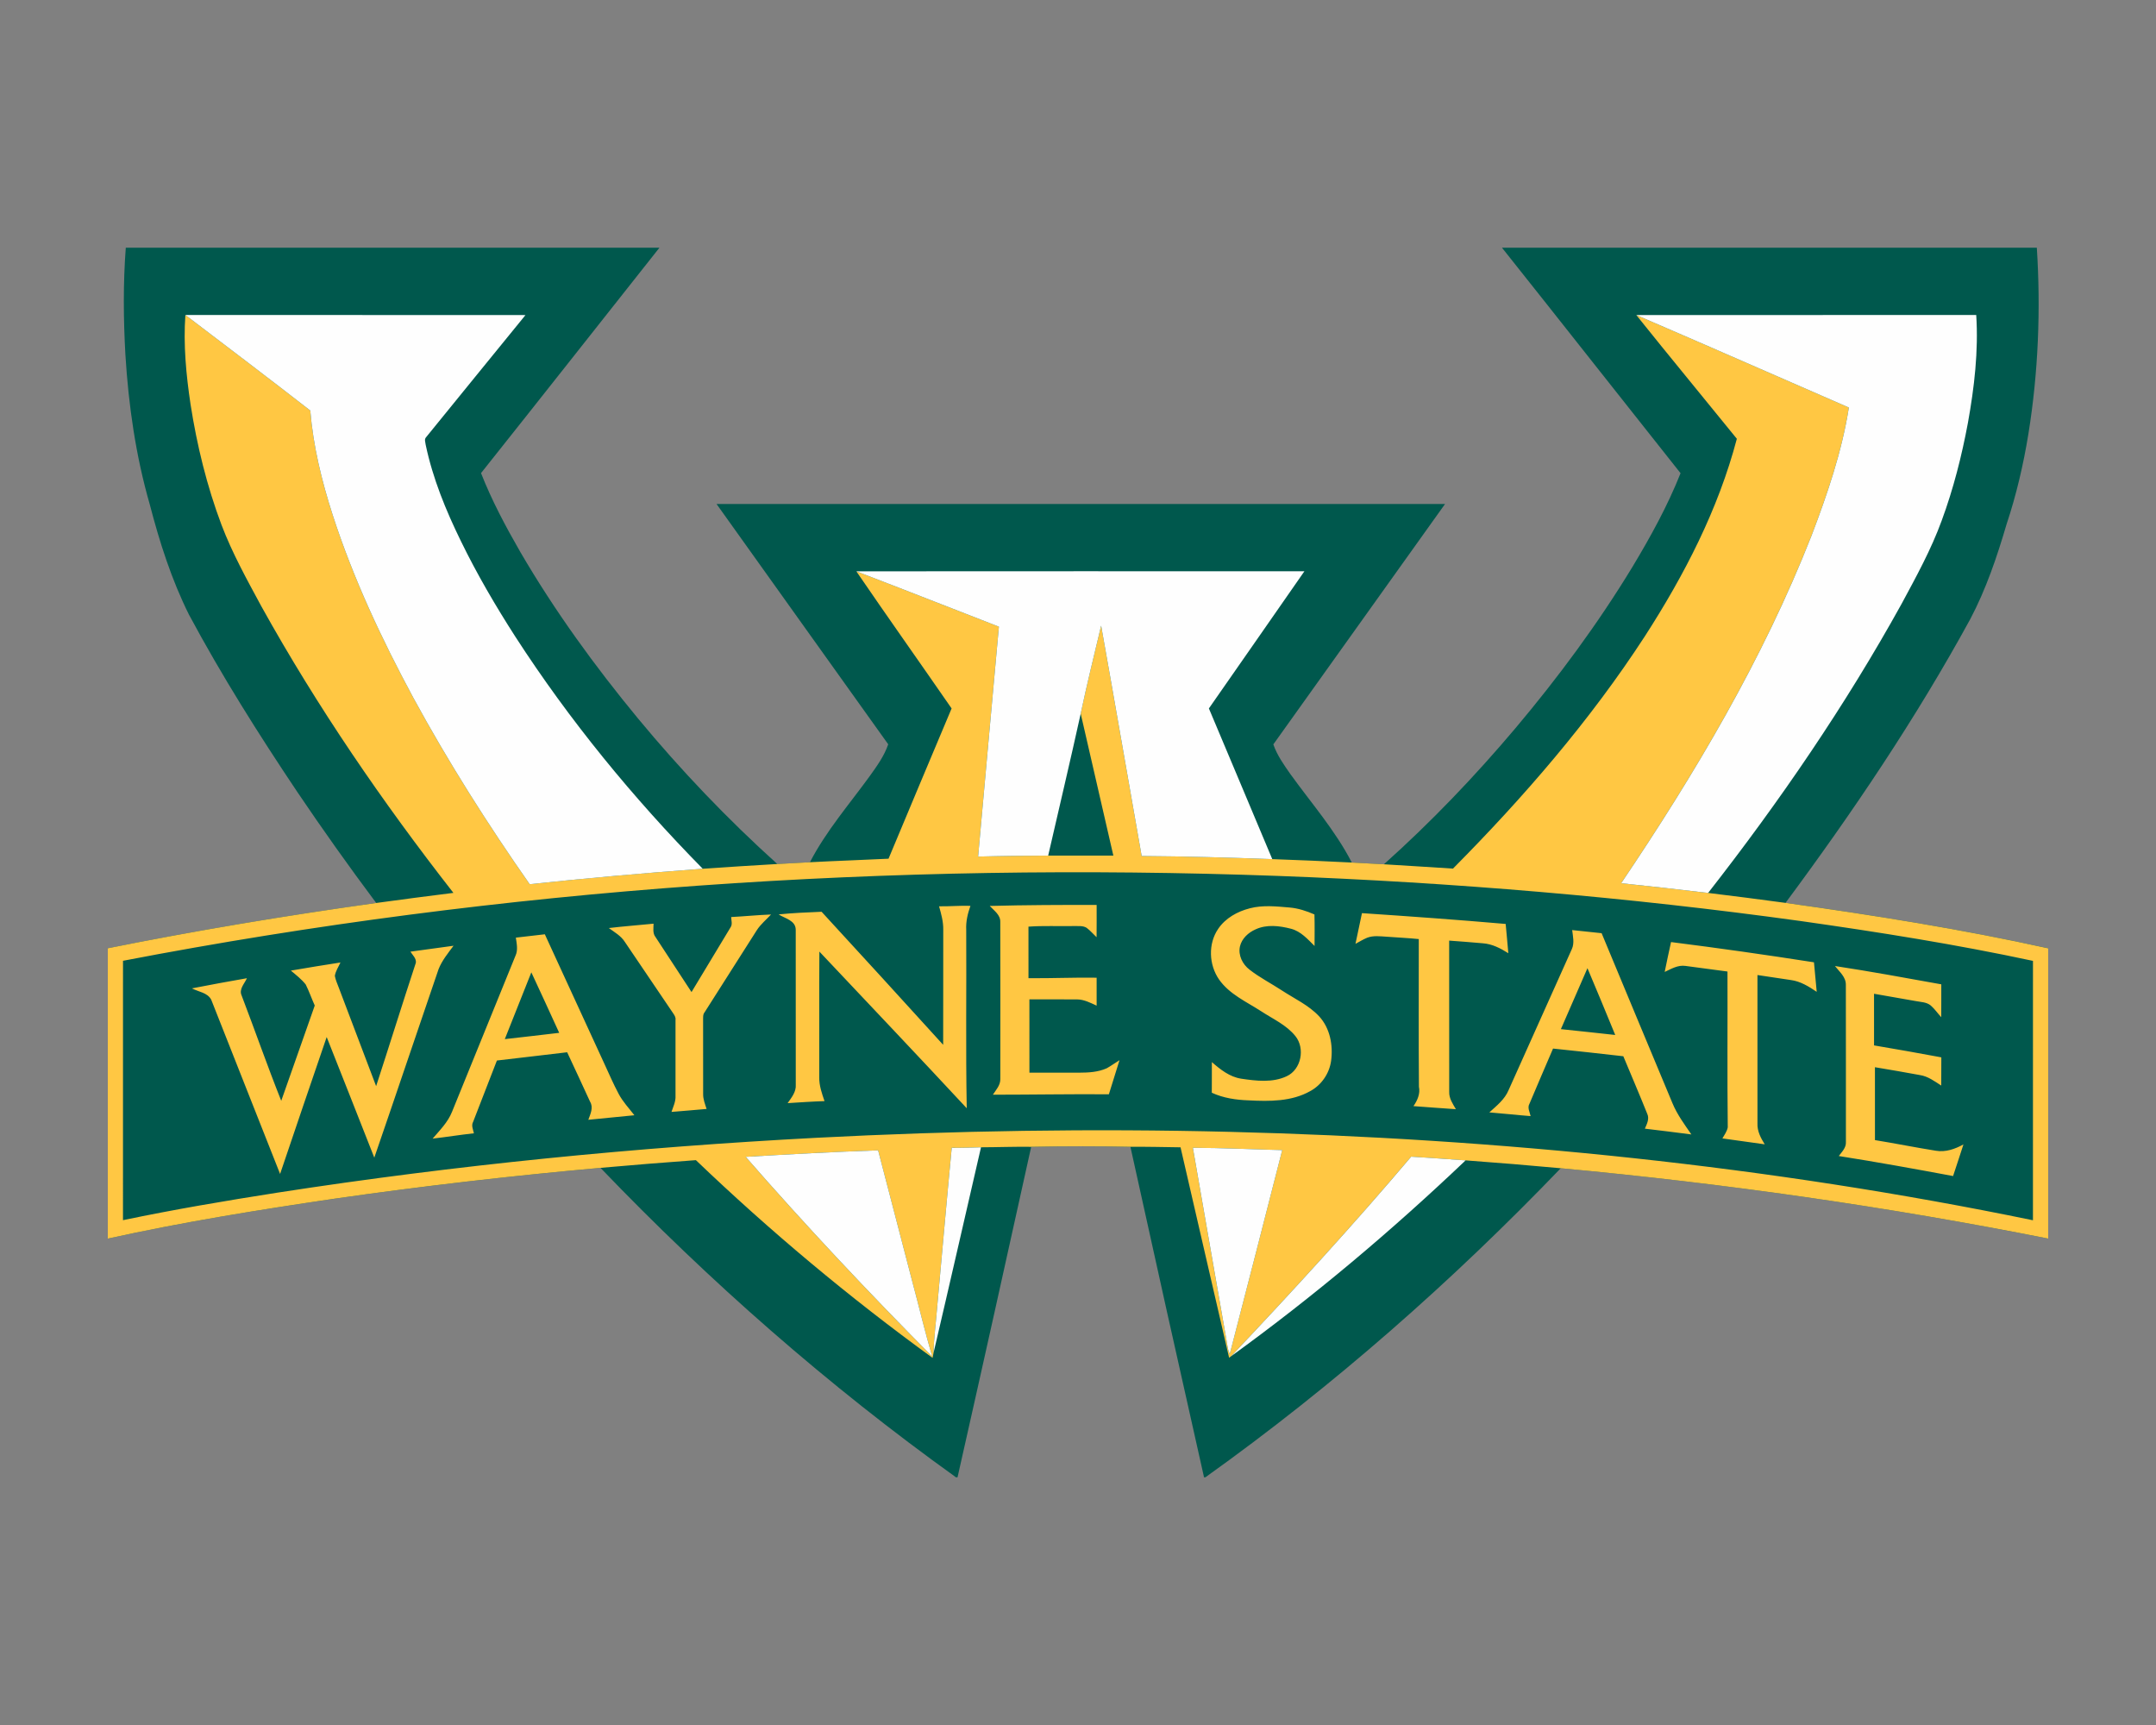 <?xml version="1.0" encoding="UTF-8"?>
<!DOCTYPE svg PUBLIC "-//W3C//DTD SVG 1.1//EN" "http://www.w3.org/Graphics/SVG/1.1/DTD/svg11.dtd">
<!-- Creator: CorelDRAW -->
<svg xmlns="http://www.w3.org/2000/svg" xml:space="preserve" width="2000px" height="1600px" version="1.1" style="shape-rendering:geometricPrecision; text-rendering:geometricPrecision; image-rendering:optimizeQuality; fill-rule:evenodd; clip-rule:evenodd"
viewBox="0 0 2000 1600"
 xmlns:xlink="http://www.w3.org/1999/xlink">
 <rect x="0" y="0" width="2000" height="1600" fill="#808080" stroke="none"/>
 <defs>
  <style type="text/css">
   <![CDATA[
    .fil0 {fill:#00584D;fill-rule:nonzero}
    .fil2 {fill:#FEFEFE;fill-rule:nonzero}
    .fil1 {fill:#FFC743;fill-rule:nonzero}
   ]]>
  </style>
 </defs>
 <g id="Capa_x0020_1">
  <g id="Wayne_x0020_State_x0020_Warriors.cdr">
   <path class="fil0" d="M116.69 229.78l495.02 0c-55.16,69.67 -110.14,139.5 -165.49,209.04 9.98,25.41 22.88,49.59 36.49,73.23 31.78,54.49 68.94,105.68 109.08,154.3 39.77,48.04 82.94,93.28 129.28,135.05 10.07,-0.56 20.16,-1.14 30.25,-1.64 15.01,-29.03 36.59,-53.82 55.67,-80.14 6.56,-9.16 13.27,-18.48 16.96,-29.25 -53.18,-74.24 -106.11,-148.64 -159.25,-222.89 225.26,-0.07 450.53,-0.02 675.8,-0.04 -53.14,74.31 -106.14,148.72 -159.3,223.01 3.5,10.06 9.69,18.8 15.74,27.43 19.45,27.05 41.74,52.35 57.04,82.16 9.92,0.51 19.86,1.07 29.79,1.62 43.65,-39.05 84.26,-81.46 122.01,-126.22 39.72,-47.15 76.5,-96.89 108.52,-149.59 16.81,-27.92 32.61,-56.61 44.66,-86.93 -55.31,-69.64 -110.26,-139.57 -165.65,-209.14l496.14 0c3.69,57.62 1.37,115.74 -7.83,172.78 -4.62,28.34 -11.16,56.44 -20.24,83.71 -8.84,30.12 -18.98,60.11 -33.67,87.97 -50.25,91.99 -108.98,179.1 -171.39,263.22 81.64,11.42 163.16,24.33 243.68,42.15 0,89.73 0,179.48 0,269.22 -149.45,-29.66 -300.48,-51.2 -452.19,-65.24 -101,105.12 -210.91,201.91 -329.6,286.63l-2.62 0 1.32 -0.01c-23,-102.11 -45.77,-204.29 -68.28,-306.5 -30.67,-0.66 -61.38,-0.64 -92.05,0.01 -22.57,102.21 -45.26,204.39 -68.32,306.5l-3.58 0 2.09 -0.01c-118.63,-85.02 -228.74,-181.71 -329.74,-286.98 -82.43,7.39 -164.69,16.82 -246.62,28.59 -70.46,10.39 -140.86,21.66 -210.41,37.05l0 -269.31c82.53,-16.59 165.63,-30.37 249,-42.01 -25.26,-33.74 -49.67,-68.12 -73.25,-103.05 -35.75,-53.33 -70.08,-107.74 -100.44,-164.37 -16.19,-32.46 -27.27,-67.22 -36.38,-102.26 -13.01,-45.17 -19.71,-91.97 -22.6,-138.84 -1.85,-33.05 -2.16,-66.23 0.36,-99.25z"/>
   <path class="fil1" d="M171.96 292.14c38.7,29.44 77.49,58.8 115.86,88.63 2.7,32.98 10.65,65.39 20.78,96.86 19.09,58.92 45.49,115.21 74.85,169.65 32.49,59.71 68.94,117.19 107.91,172.85 53.43,-5.73 106.95,-10.4 160.53,-14.33 23.07,-1.54 46.11,-3.12 69.18,-4.4 10.07,-0.56 20.16,-1.14 30.25,-1.64 24.29,-1.3 48.62,-2.07 72.92,-3.28 19.42,-46.49 38.95,-92.95 58.51,-139.37 -29.36,-42.47 -59.24,-84.57 -88.38,-127.19 44.18,16.86 88.16,34.26 132.25,51.35 -6.41,71.09 -12.94,142.15 -19.28,213.24 21.66,-0.59 43.32,-0.84 64.99,-0.9 20.15,-0.02 40.31,0 60.47,-0.02 -10.09,-43.89 -20.26,-87.78 -30.29,-131.69 5.76,-27.31 12.49,-54.41 18.94,-81.56 12.77,71.18 25.01,142.45 37.6,213.66 40.38,0.27 80.79,1.4 121.16,2.87 24.6,0.81 49.19,1.97 73.77,3.17 9.92,0.51 19.86,1.07 29.79,1.62 21.37,1.23 42.73,2.7 64.08,4 65.64,-66.2 127.04,-137.14 177.94,-215.42 36.63,-56.75 68.12,-117.67 85.39,-183.26 -31.03,-38.31 -62.48,-76.29 -93.29,-114.78 65.87,28.32 131.47,57.2 197.19,85.8 -6.44,40.94 -19.97,80.35 -34.69,118.96 -44.95,114.36 -107.99,220.63 -176.53,322.26 26.91,2.8 53.8,5.76 80.66,9.01 23.94,2.94 47.9,5.95 71.8,9.23 81.64,11.42 163.16,24.33 243.68,42.15 0,89.73 0,179.48 0,269.22 -149.45,-29.66 -300.48,-51.2 -452.19,-65.24 -29.39,-2.72 -58.82,-5.15 -88.26,-7.3 -16.83,-1.25 -33.67,-2.36 -50.49,-3.44 -53.73,63.45 -109.95,124.72 -167.02,185.12 -0.48,0.36 -1.4,1.08 -1.86,1.44 -15.1,-65.06 -29.99,-130.15 -45.06,-195.23 -15.49,-0.2 -30.98,-0.61 -46.49,-0.47 -30.67,-0.66 -61.38,-0.64 -92.05,0.01 -15.53,-0.22 -31.03,0.4 -46.56,0.44 -9.04,0.25 -18.09,0.59 -27.15,0.45 -4.72,48.85 -8.91,97.75 -13.41,146.63 -1.12,14.59 -3.09,29.11 -3.5,43.74 -0.21,1.11 -0.65,3.37 -0.87,4.48 -77.23,-56.03 -150.6,-117.41 -219.56,-183.38 -29.51,2.18 -59.02,4.5 -88.5,7.15 -82.43,7.39 -164.69,16.82 -246.62,28.59 -70.46,10.39 -140.86,21.66 -210.41,37.05l0 -269.31c82.53,-16.59 165.63,-30.37 249,-42.01 23.85,-3.32 47.72,-6.35 71.61,-9.37 -65.69,-84.06 -126.24,-172.33 -178.08,-265.64 -13.34,-24.7 -27.05,-49.36 -37.04,-75.67 -13.59,-36.08 -22.79,-73.73 -28.72,-111.79 -4.12,-27.41 -6.75,-55.23 -4.81,-82.94zm699.15 548.49c9.71,0.17 19.4,-0.76 29.12,-0.43 -2.55,7.13 -4.33,14.6 -3.92,22.24 0.32,55.16 -0.53,110.34 0.48,165.5 -45.26,-48.72 -91.08,-96.92 -136.7,-145.31 -0.26,38.85 0,77.7 -0.12,116.53 -0.14,7.68 2.41,15.01 4.89,22.16 -11.42,0.37 -22.83,1.16 -34.23,1.88 3.61,-5.15 8.05,-10.43 7.55,-17.17 0,-47.89 0.04,-95.78 -0.03,-143.67 -0.03,-8.69 -10.02,-10.42 -15.87,-14.23 13.26,-1.32 26.56,-1.9 39.86,-2.44 37.74,41 75.32,82.14 112.78,123.41 0.14,-35.6 -0.02,-71.19 0.08,-106.79 0.14,-7.42 -1.89,-14.62 -3.89,-21.68zm47.02 -0.33c33.05,-0.89 66.11,-0.99 99.16,-0.95 0,9.98 0.07,19.96 -0.05,29.95 -3.08,-2.92 -5.84,-6.17 -9.23,-8.72 -3.61,-2.24 -8.05,-1.47 -12.05,-1.63 -13.97,0.28 -27.98,-0.46 -41.91,0.55 0,15.94 -0.02,31.86 0.02,47.79 21.08,0.24 42.14,-0.77 63.22,-0.43 0.02,8.64 0.02,17.27 0,25.91 -5.72,-2.6 -11.5,-5.68 -17.95,-5.78 -14.81,-0.11 -29.61,0 -44.42,-0.04 -0.02,22.66 -0.05,45.33 0.02,67.99 15.39,-0.04 30.79,-0.02 46.18,0 8.65,-0.02 17.61,-0.5 25.61,-4.11 4.07,-2.25 7.78,-5.06 11.77,-7.45 -3.27,10.55 -6.59,21.08 -9.85,31.61 -35.87,-0.27 -71.75,0.39 -107.62,0.39 2.94,-4.44 7.03,-8.8 6.91,-14.51 0.03,-48.49 0.1,-97 -0.03,-145.47 0.34,-6.81 -5.72,-10.69 -9.78,-15.1zm241.22 2.19c12.03,-3.16 24.6,-1.79 36.83,-0.74 8.07,0.65 15.77,3.24 23.16,6.43 0.29,9.75 0.14,19.5 0.1,29.24 -6.42,-6.33 -12.73,-13.61 -21.83,-15.97 -10.65,-2.77 -22.57,-4.24 -32.88,0.57 -6.68,2.94 -12.77,8.44 -14.48,15.78 -1.85,8.14 2.39,16.63 8.84,21.56 9.42,7.35 20.14,12.82 30.14,19.37 11.65,7.64 24.74,13.58 34.4,23.89 10.19,10.96 13.12,26.91 11.17,41.36 -1.62,11.69 -8.91,22.41 -19.34,28.04 -17.27,9.78 -37.84,9.62 -57.07,8.6 -11.71,-0.38 -23.55,-2.11 -34.27,-7.08 0.11,-9.46 0.02,-18.93 0.07,-28.4 7.88,6.89 16.55,13.76 27.24,15.39 13.92,2.05 29.07,3.91 42.23,-2.31 13.47,-6.29 17.18,-25.79 8.04,-37.17 -8.29,-10.36 -20.78,-15.87 -31.67,-23 -13.66,-8.87 -29.49,-15.76 -39.14,-29.49 -9.52,-13.65 -10.34,-33.28 -0.78,-47.11 6.73,-9.9 17.81,-16.04 29.24,-18.96zm104.07 4.48c44.46,2.98 88.91,6.15 133.31,10.02 0.76,9.04 1.77,18.09 2.47,27.15 -7.15,-4.51 -14.96,-8.6 -23.55,-9.2 -10.44,-0.87 -20.89,-1.81 -31.34,-2.49 0.02,46.78 -0.05,93.54 0.04,140.3 -0.22,6.05 3.31,11.1 6.22,16.07 -13.15,-0.78 -26.25,-1.98 -39.38,-2.85 3.68,-5.28 6.43,-11.44 5.08,-18.01 -0.38,-45.65 -0.08,-91.3 -0.14,-136.93 -9.86,-1.03 -19.78,-1.41 -29.66,-2.19 -6.09,-0.35 -12.43,-1.3 -18.26,0.95 -3.76,1.58 -7.23,3.73 -10.81,5.65 1.95,-9.51 3.99,-18.98 6.02,-28.47zm-585.15 3.62c12.35,-0.64 24.66,-1.89 37,-2.36 -4.43,4.76 -9.55,8.95 -13.13,14.43 -16.14,25.45 -32.31,50.85 -48.51,76.26 -1.72,2.07 -1.33,4.81 -1.4,7.32 0.09,22.79 0,45.6 0.04,68.41 -0.12,4.84 1.74,9.39 3.2,13.93 -10.84,1.03 -21.7,1.83 -32.56,2.76 1.61,-4.89 4.05,-9.7 3.73,-15 -0.04,-23.44 -0.02,-46.88 0,-70.32 0.36,-2.4 -0.96,-4.36 -2.22,-6.21 -14.9,-22.05 -29.79,-44.13 -44.77,-66.13 -3.61,-5.68 -9.57,-9.03 -14.89,-12.88 13.81,-1.64 27.68,-2.67 41.51,-4.05 -0.03,4.16 -1,8.79 1.78,12.34 11.22,16.98 22.21,34.11 33.43,51.09 12.04,-20.02 24.17,-39.97 36.19,-60 2.01,-2.85 0.67,-6.42 0.6,-9.59zm780.16 12.09c9.09,0.93 18.19,1.93 27.3,2.89 21.92,52.51 43.67,105.1 65.68,157.58 4.34,10.55 11.16,19.75 17.59,29.08 -14.38,-1.79 -28.74,-3.74 -43.14,-5.37 1.9,-4.36 4.43,-9.18 2.14,-13.92 -7.15,-17.83 -14.76,-35.49 -22.13,-53.24 -21.71,-2.53 -43.46,-4.82 -65.19,-7.13 -7.37,17 -14.59,34.06 -21.84,51.11 -2.2,3.71 0.23,7.76 1.03,11.54 -12.77,-0.98 -25.51,-2.43 -38.28,-3.44 6.7,-6.13 14.24,-11.97 17.83,-20.62 19.54,-43.7 39.14,-87.37 58.77,-131.02 2.46,-5.54 0.9,-11.73 0.24,-17.46zm-979.9 7.01c8.96,-1.02 17.9,-2.15 26.88,-3.11 18.43,39.89 36.7,79.85 55.07,119.74 4.38,9.44 8.47,19.01 13.37,28.19 3.84,7.36 9.61,13.39 14.64,19.92 -14.24,1.39 -28.48,2.82 -42.73,4.21 1.9,-5.28 4.93,-11.32 1.66,-16.72 -7.11,-15.29 -14.05,-30.68 -21.29,-45.91 -21.71,2.67 -43.46,5.03 -65.17,7.66 -7.3,18.96 -14.71,37.87 -22.04,56.82 -1.95,3.43 -0.04,7.18 0.7,10.68 -12.79,1.39 -25.5,3.47 -38.28,4.93 6.66,-7.77 14.17,-15.19 18,-24.88 19.58,-48.24 39.22,-96.43 58.82,-144.67 2.54,-5.32 1.16,-11.3 0.37,-16.86zm1071.61 4.11c44.28,5.6 88.48,11.88 132.58,18.77 0.84,9.13 1.72,18.26 2.55,27.39 -7.29,-4.92 -15.07,-9.78 -23.94,-10.94 -10.36,-1.54 -20.71,-3.06 -31.03,-4.64 -0.02,45.86 -0.06,91.72 0.01,137.58 -0.34,7.18 3.05,13.56 6.74,19.44 -13.12,-1.71 -26.16,-3.78 -39.26,-5.48 1.85,-3.31 4.24,-6.46 4.96,-10.25 -0.56,-48.17 -0.08,-96.37 -0.26,-144.55 -13.02,-1.68 -26,-3.54 -39.01,-5.2 -6.98,-1.01 -13.2,2.77 -19.24,5.59 1.88,-9.25 3.83,-18.5 5.9,-27.71zm-1169.41 8.9c13.32,-1.84 26.66,-3.71 40,-5.48 -5.15,6.9 -10.73,13.69 -13.92,21.8 -19.97,58.2 -39.52,116.55 -59.59,174.74 -14.72,-37.29 -29.34,-74.62 -44.17,-111.86 -14.53,42.29 -28.89,84.64 -43.22,126.99 -21.44,-53.84 -42.49,-107.85 -63.91,-161.7 -3.51,-6.58 -11.87,-7.2 -17.87,-10.44 16.96,-3.3 33.98,-6.45 51,-9.42 -2.18,4.97 -7.54,10.1 -4.95,15.91 12.44,32.54 23.9,65.47 36.79,97.8 10.42,-29.44 20.79,-58.9 31.09,-88.37 -2.91,-6.48 -5.24,-13.22 -8.41,-19.56 -3.95,-4.93 -8.97,-8.83 -13.75,-12.84 15.3,-2.67 30.64,-5.12 45.99,-7.53 -1.81,4.07 -4.51,7.93 -5.2,12.43 0.67,3.81 2.35,7.35 3.68,10.98 11.56,30.43 23.15,60.83 34.62,91.29 12.43,-38.13 24.33,-76.45 36.88,-114.54 0.43,-4.09 -3.09,-7.05 -5.06,-10.2zm1321.46 13.32c32.99,5 65.8,11.08 98.64,16.98 -0.03,10.16 0.05,20.31 -0.05,30.49 -3.3,-3.58 -6.05,-7.64 -9.71,-10.84 -3.9,-3.27 -9.23,-3.18 -13.94,-4.12 -12.91,-2.24 -25.8,-4.55 -38.69,-6.79 -0.03,15.95 -0.05,31.92 0.02,47.91 20.82,3.47 41.61,7.25 62.41,11.08 -0.09,8.72 0,17.44 -0.09,26.16 -6.17,-3.97 -12.28,-8.58 -19.72,-9.72 -13.91,-2.54 -27.83,-5 -41.78,-7.29 0.02,22.53 -0.04,45.07 0.02,67.6 18.89,3.08 37.68,6.87 56.59,9.88 9.01,1.51 17.71,-1.6 25.49,-5.86 -3.25,9.76 -6.29,19.59 -9.61,29.32 -35.27,-6.58 -70.59,-12.99 -106.02,-18.57 2.92,-3.89 6.97,-7.79 6.6,-13.09 -0.04,-48.55 0.07,-97.07 -0.05,-145.59 0.19,-7.37 -6,-12.25 -10.11,-17.55zm-1209.29 5.87l0 0zm0 0c-8.26,20.62 -16.42,41.29 -24.62,61.94 16.84,-1.79 33.63,-3.93 50.47,-5.83 -8.64,-18.7 -17.06,-37.49 -25.85,-56.11zm979.7 -3.87l0 0zm0 0c-8.24,18.85 -16.45,37.69 -24.65,56.55 16.8,1.71 33.61,3.59 50.42,5.4 -8.5,-20.69 -17.05,-41.34 -25.77,-61.95zm-1358.49 -6.85l0 0zm0 0c-0.02,80.19 0.01,160.4 -0.02,240.59 47.53,-9.96 95.42,-18.03 143.38,-25.55 165.68,-25.63 332.73,-42.09 500.14,-50.88 127.72,-6.62 255.67,-8.69 383.51,-5.49 249.94,6.22 499.76,31.48 744.74,82 0.07,-80.19 0.05,-160.4 0.02,-240.59 -71.23,-15.3 -143.23,-26.7 -215.35,-36.93 -160.72,-22.26 -322.61,-35.82 -484.74,-41.86 -358.57,-13.04 -719.09,10.9 -1071.68,78.71zm992.44 173.44l0 0zm0 0c10.31,59.74 20.92,119.43 31.32,179.16 0.72,4.13 1.11,8.39 2.87,12.31 16.28,-63.1 32.68,-126.16 48.7,-189.32 -27.63,-0.69 -55.26,-2.06 -82.89,-2.15zm-414.82 8.4l0 0zm0 0c55.6,63.72 113.6,125.38 173.17,185.37 -6.99,-23.01 -12.33,-46.5 -18.62,-69.71 -10.58,-40.55 -21.12,-81.13 -31.7,-121.68 -40.98,1.37 -81.92,3.62 -122.85,6.02z"/>
   <path class="fil2" d="M171.96 292.14c105.16,0.15 210.33,-0.06 315.5,0.1 -30.68,37.8 -61.57,75.45 -92.19,113.29 -1.9,2 -0.6,4.84 -0.35,7.18 6.55,31.15 18.73,60.8 32.68,89.29 14.87,30.54 32.06,59.89 50.4,88.46 50.19,77.63 109.11,149.48 173.89,215.34 -53.58,3.93 -107.1,8.6 -160.53,14.33 -38.97,-55.66 -75.42,-113.14 -107.91,-172.85 -29.36,-54.44 -55.76,-110.73 -74.85,-169.65 -10.13,-31.47 -18.08,-63.88 -20.78,-96.86 -38.37,-29.83 -77.16,-59.19 -115.86,-88.63zm1345.93 0.06c105.12,-0.06 210.24,0.06 315.34,-0.05 2.16,33.48 -1.76,67.03 -7.68,99.94 -5.74,30.8 -13.47,61.28 -24.32,90.69 -9.78,26.93 -23.67,52.1 -37.21,77.27 -52.13,94.26 -113.21,183.37 -179.5,268.18 -26.86,-3.25 -53.75,-6.21 -80.66,-9.01 68.54,-101.63 131.58,-207.9 176.53,-322.26 14.72,-38.61 28.25,-78.02 34.69,-118.96 -65.72,-28.6 -131.32,-57.48 -197.19,-85.8zm-723.52 237.72c138.56,-0.16 277.11,-0.03 415.65,-0.05 -29.42,42.49 -59.12,84.79 -88.6,127.23 19.7,46.55 39.14,93.2 58.79,139.77 -40.37,-1.47 -80.78,-2.6 -121.16,-2.87 -12.59,-71.21 -24.83,-142.48 -37.6,-213.66 -6.45,27.15 -13.18,54.25 -18.94,81.56 -9.68,43.98 -20.13,87.8 -30.18,131.71 -21.67,0.06 -43.33,0.31 -64.99,0.9 6.34,-71.09 12.87,-142.15 19.28,-213.24 -44.09,-17.09 -88.07,-34.49 -132.25,-51.35zm88.5 534.69c9.06,0.14 18.11,-0.2 27.15,-0.45 -14.7,63.61 -29.15,127.27 -44.06,190.82 0.41,-14.63 2.38,-29.15 3.5,-43.74 4.5,-48.88 8.69,-97.78 13.41,-146.63zm223.68 0c27.63,0.09 55.26,1.46 82.89,2.15 -16.02,63.16 -32.42,126.22 -48.7,189.32 -1.76,-3.92 -2.15,-8.18 -2.87,-12.31 -10.4,-59.73 -21.01,-119.42 -31.32,-179.16zm-414.82 8.4c40.93,-2.4 81.87,-4.65 122.85,-6.02 10.58,40.55 21.12,81.13 31.7,121.68 6.29,23.21 11.63,46.7 18.62,69.71 -59.57,-59.99 -117.57,-121.65 -173.17,-185.37zm617.33 -0.16c16.82,1.08 33.66,2.19 50.49,3.44 -68.48,65.18 -140.92,126.25 -217.51,181.68 57.07,-60.4 113.29,-121.67 167.02,-185.12z"/>
  </g>
 </g>
</svg>
